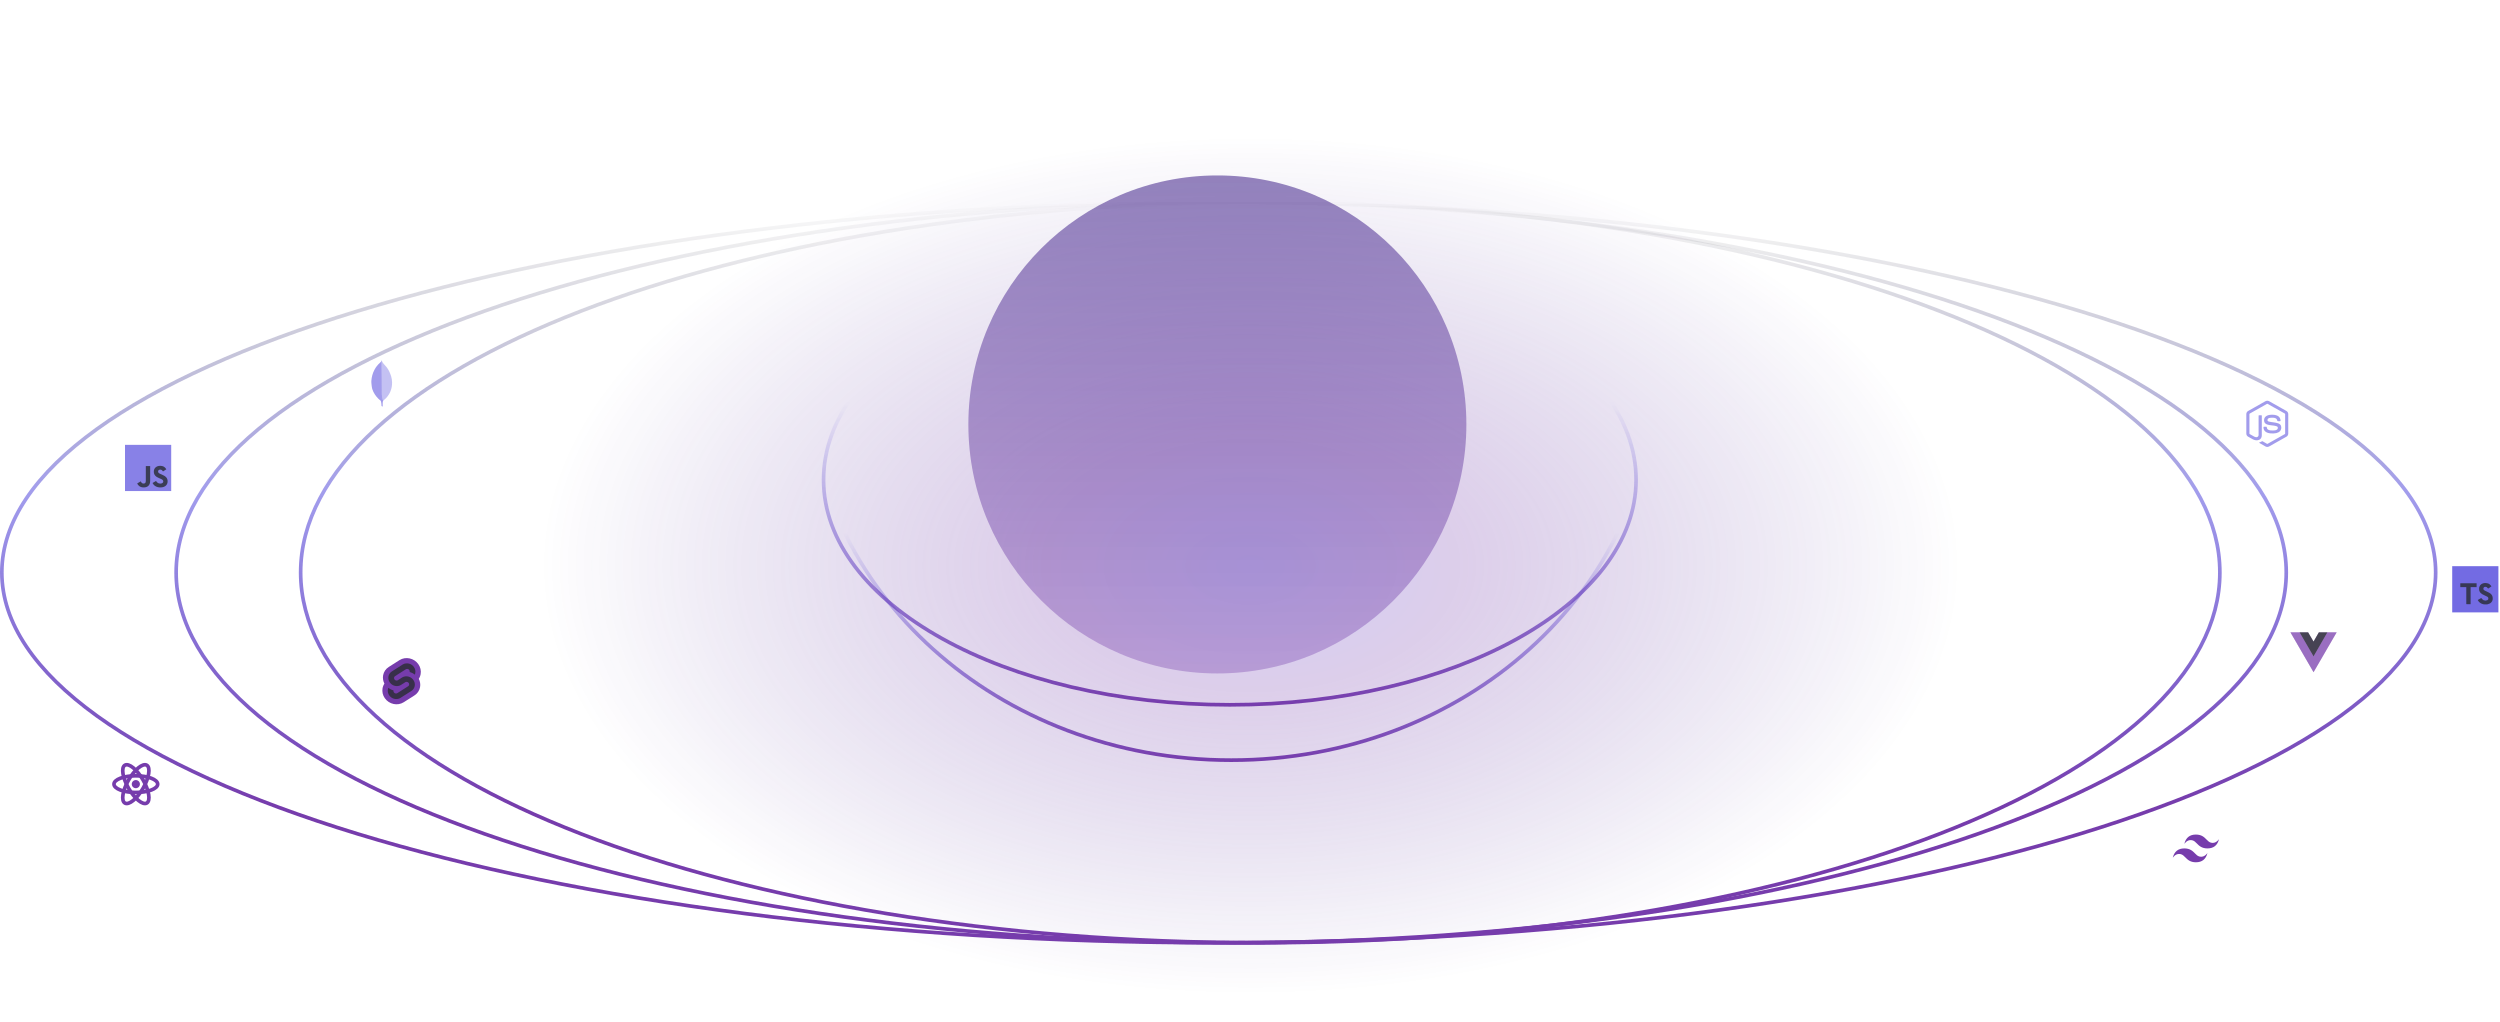 <svg width="680" height="278" viewBox="0 0 680 278" fill="none" xmlns="http://www.w3.org/2000/svg">
<g filter="url(#filter0_d_541_52)">
<path d="M331 85L357 109.112L331 133.224L317.711 120.888L331 108.551" stroke="white"/>
<path d="M331 145L305 120.888L331 96.776L343.711 109.112L331 121.449" stroke="white"/>
</g>
<ellipse cx="340.154" cy="153.829" rx="203.942" ry="124.171" fill="url(#paint0_radial_541_52)"/>
<circle cx="331.124" cy="115.448" r="67.73" fill="url(#paint1_linear_541_52)"/>
<path d="M662.5 155.71C662.5 169.447 653.38 182.63 636.656 194.703C619.944 206.768 595.728 217.654 565.76 226.804C505.829 245.103 423.006 256.428 331.5 256.428C239.994 256.428 157.171 245.103 97.24 226.804C67.272 217.654 43.056 206.768 26.344 194.703C9.619 182.63 0.5 169.447 0.5 155.71C0.5 141.973 9.619 128.79 26.344 116.717C43.056 104.652 67.272 93.766 97.24 84.616C157.171 66.317 239.994 54.992 331.5 54.992C423.006 54.992 505.829 66.317 565.76 84.616C595.728 93.766 619.944 104.652 636.656 116.717C653.38 128.79 662.5 141.973 662.5 155.71Z" stroke="url(#paint2_linear_541_52)"/>
<path d="M621.862 155.71C621.862 169.478 613.938 182.664 599.451 194.724C584.966 206.782 563.977 217.663 537.996 226.811C486.04 245.104 414.23 256.428 334.886 256.428C255.543 256.428 183.733 245.104 131.777 226.811C105.796 217.663 84.807 206.782 70.322 194.724C55.835 182.664 47.911 169.478 47.911 155.71C47.911 141.942 55.835 128.755 70.322 116.695C84.807 104.638 105.796 93.757 131.777 84.609C183.733 66.316 255.543 54.992 334.886 54.992C414.23 54.992 486.04 66.316 537.996 84.609C563.977 93.757 584.966 104.638 599.451 116.695C613.938 128.755 621.862 141.942 621.862 155.71Z" stroke="url(#paint3_linear_541_52)"/>
<path d="M603.801 155.71C603.801 169.497 596.584 182.687 583.412 194.74C570.241 206.793 551.153 217.671 527.525 226.816C480.271 245.105 414.957 256.428 342.788 256.428C270.619 256.428 205.305 245.105 158.052 226.816C134.423 217.671 115.336 206.793 102.164 194.74C88.993 182.687 81.776 169.497 81.776 155.71C81.776 141.923 88.993 128.733 102.164 116.68C115.336 104.627 134.423 93.749 158.052 84.604C205.305 66.314 270.619 54.992 342.788 54.992C414.957 54.992 480.271 66.314 527.525 84.604C551.153 93.749 570.241 104.627 583.412 116.68C596.584 128.733 603.801 141.923 603.801 155.71Z" stroke="url(#paint4_linear_541_52)"/>
<path d="M449.527 103.784C449.527 160.607 398.252 206.76 334.886 206.76C271.521 206.76 220.246 160.607 220.246 103.784C220.246 46.961 271.521 0.808 334.886 0.808C398.252 0.808 449.527 46.961 449.527 103.784Z" stroke="url(#paint5_linear_541_52)"/>
<path d="M445.012 130.499C445.012 147.276 432.774 162.57 412.757 173.698C392.757 184.816 365.094 191.709 334.51 191.709C303.927 191.709 276.263 184.816 256.263 173.698C236.246 162.57 224.009 147.276 224.009 130.499C224.009 113.723 236.246 98.429 256.263 87.301C276.263 76.183 303.927 69.29 334.51 69.29C365.094 69.29 392.757 76.183 412.757 87.301C432.774 98.429 445.012 113.723 445.012 130.499Z" stroke="url(#paint6_linear_541_52)"/>
<path d="M36.946 215.554C40.229 215.554 42.891 214.538 42.891 213.284C42.891 212.03 40.229 211.014 36.946 211.014C33.662 211.014 31 212.03 31 213.284C31 214.538 33.662 215.554 36.946 215.554Z" stroke="#763CAC"/>
<path d="M34.98 214.419C36.621 217.263 38.833 219.06 39.919 218.433C41.004 217.806 40.553 214.993 38.912 212.149C37.27 209.305 35.059 207.508 33.973 208.135C32.887 208.762 33.338 211.575 34.98 214.419Z" stroke="#763CAC"/>
<path d="M34.98 212.149C33.338 214.993 32.887 217.806 33.973 218.433C35.059 219.06 37.27 217.263 38.912 214.419C40.553 211.575 41.004 208.762 39.919 208.135C38.833 207.508 36.621 209.305 34.98 212.149Z" stroke="#763CAC"/>
<path d="M36.946 214.392C37.558 214.392 38.054 213.896 38.054 213.284C38.054 212.672 37.558 212.176 36.946 212.176C36.334 212.176 35.838 212.672 35.838 213.284C35.838 213.896 36.334 214.392 36.946 214.392Z" fill="#763CAC"/>
<path d="M113.797 180.663C112.629 178.993 110.323 178.497 108.656 179.559L105.727 181.425C105.53 181.549 105.347 181.693 105.179 181.854C105.012 182.016 104.862 182.195 104.732 182.388C104.601 182.581 104.491 182.786 104.404 183.002C104.316 183.217 104.251 183.441 104.209 183.67C104.175 183.862 104.156 184.057 104.153 184.252C104.151 184.448 104.164 184.643 104.194 184.835C104.223 185.028 104.269 185.219 104.33 185.404C104.391 185.59 104.467 185.77 104.557 185.942C104.495 186.037 104.437 186.135 104.385 186.236C104.332 186.336 104.285 186.439 104.243 186.545C104.2 186.65 104.164 186.757 104.132 186.866C104.101 186.975 104.076 187.086 104.055 187.198C103.972 187.667 103.983 188.148 104.088 188.613C104.14 188.845 104.216 189.071 104.313 189.288C104.41 189.505 104.529 189.712 104.667 189.905C105.835 191.576 108.141 192.071 109.809 191.009L112.737 189.151C112.934 189.027 113.117 188.883 113.285 188.721C113.452 188.559 113.602 188.38 113.732 188.188C113.862 187.995 113.972 187.789 114.06 187.574C114.148 187.359 114.213 187.135 114.255 186.906C114.29 186.714 114.308 186.519 114.311 186.324C114.313 186.129 114.3 185.934 114.27 185.741C114.24 185.548 114.195 185.358 114.134 185.173C114.073 184.988 113.997 184.808 113.906 184.635C113.968 184.54 114.026 184.442 114.079 184.342C114.131 184.241 114.179 184.138 114.221 184.033C114.263 183.927 114.3 183.82 114.331 183.711C114.363 183.602 114.389 183.491 114.409 183.38C114.451 183.146 114.469 182.908 114.463 182.67C114.458 182.432 114.429 182.196 114.376 181.964C114.324 181.732 114.248 181.506 114.151 181.289C114.054 181.072 113.935 180.865 113.797 180.672" fill="#763CAC"/>
<path d="M108.369 190.067C108.14 190.127 107.903 190.151 107.667 190.139C107.43 190.127 107.197 190.079 106.975 189.996C106.753 189.914 106.545 189.798 106.358 189.653C106.171 189.508 106.007 189.335 105.872 189.141C105.789 189.025 105.718 188.9 105.659 188.77C105.601 188.639 105.556 188.504 105.524 188.364C105.493 188.225 105.475 188.082 105.472 187.94C105.469 187.797 105.48 187.654 105.505 187.513C105.509 187.49 105.514 187.467 105.519 187.445C105.524 187.422 105.529 187.399 105.535 187.377C105.541 187.354 105.547 187.332 105.554 187.309C105.56 187.287 105.567 187.265 105.575 187.243L105.63 187.074L105.78 187.186C105.866 187.249 105.955 187.309 106.047 187.364C106.138 187.42 106.231 187.471 106.327 187.519C106.423 187.566 106.52 187.61 106.62 187.649C106.719 187.689 106.82 187.724 106.922 187.754L107.034 187.787L107.024 187.899C107.019 187.976 107.027 188.052 107.048 188.126C107.058 188.163 107.072 188.199 107.088 188.233C107.105 188.267 107.124 188.3 107.147 188.331C107.187 188.39 107.237 188.442 107.293 188.486C107.349 188.529 107.412 188.564 107.479 188.589C107.546 188.614 107.616 188.628 107.687 188.631C107.759 188.635 107.83 188.628 107.899 188.61C107.915 188.606 107.93 188.601 107.946 188.595C107.961 188.59 107.977 188.584 107.992 188.577C108.007 188.571 108.021 188.564 108.036 188.556C108.051 188.548 108.065 188.54 108.078 188.531L111.002 186.665C111.038 186.643 111.072 186.617 111.102 186.587C111.132 186.558 111.159 186.525 111.183 186.49C111.207 186.455 111.227 186.418 111.243 186.378C111.258 186.339 111.27 186.299 111.278 186.257C111.285 186.214 111.288 186.171 111.287 186.128C111.286 186.085 111.28 186.042 111.271 186C111.261 185.958 111.248 185.917 111.23 185.878C111.212 185.839 111.19 185.801 111.165 185.766C111.124 185.708 111.075 185.656 111.019 185.612C110.962 185.569 110.899 185.534 110.833 185.509C110.766 185.484 110.696 185.47 110.624 185.466C110.553 185.463 110.482 185.47 110.413 185.488C110.397 185.492 110.381 185.497 110.366 185.502C110.35 185.508 110.335 185.514 110.32 185.52C110.305 185.527 110.29 185.534 110.276 185.542C110.261 185.549 110.247 185.558 110.233 185.567L109.11 186.279C109.065 186.308 109.018 186.336 108.97 186.361C108.922 186.387 108.873 186.41 108.823 186.432C108.774 186.454 108.723 186.474 108.672 186.492C108.621 186.51 108.569 186.526 108.516 186.54C108.288 186.599 108.051 186.623 107.815 186.611C107.579 186.599 107.346 186.55 107.125 186.468C106.903 186.386 106.696 186.271 106.509 186.126C106.322 185.981 106.159 185.809 106.024 185.615C105.941 185.498 105.87 185.374 105.812 185.243C105.753 185.113 105.708 184.977 105.677 184.838C105.646 184.698 105.629 184.556 105.626 184.413C105.622 184.27 105.634 184.128 105.659 183.987C105.709 183.71 105.815 183.447 105.972 183.214C106.13 182.981 106.334 182.783 106.572 182.633L109.505 180.767C109.55 180.738 109.597 180.711 109.644 180.686C109.692 180.66 109.741 180.636 109.79 180.615C109.839 180.593 109.89 180.573 109.941 180.555C109.991 180.537 110.043 180.521 110.095 180.507C110.324 180.447 110.561 180.423 110.797 180.435C111.034 180.447 111.267 180.495 111.489 180.578C111.711 180.66 111.919 180.776 112.106 180.921C112.293 181.066 112.456 181.239 112.591 181.433C112.674 181.549 112.746 181.673 112.804 181.804C112.863 181.934 112.908 182.07 112.94 182.21C112.971 182.349 112.989 182.491 112.992 182.634C112.996 182.777 112.985 182.92 112.959 183.061C112.955 183.084 112.95 183.107 112.945 183.13C112.94 183.153 112.935 183.176 112.929 183.198C112.923 183.221 112.917 183.244 112.91 183.266C112.904 183.289 112.897 183.311 112.89 183.334L112.834 183.502L112.684 183.39C112.598 183.326 112.509 183.267 112.417 183.211C112.326 183.155 112.232 183.103 112.136 183.055C111.944 182.959 111.744 182.88 111.539 182.817L111.427 182.785L111.437 182.673C111.44 182.634 111.44 182.596 111.436 182.557C111.433 182.519 111.426 182.481 111.416 182.444C111.406 182.407 111.393 182.371 111.376 182.336C111.36 182.301 111.34 182.268 111.318 182.237C111.277 182.179 111.227 182.128 111.171 182.086C111.115 182.043 111.053 182.009 110.986 181.985C110.853 181.937 110.707 181.93 110.57 181.966C110.554 181.971 110.538 181.975 110.523 181.981C110.508 181.986 110.492 181.992 110.477 181.999C110.462 182.005 110.447 182.013 110.433 182.02C110.418 182.028 110.404 182.036 110.39 182.045L107.461 183.907C107.425 183.93 107.392 183.956 107.362 183.985C107.332 184.015 107.304 184.047 107.281 184.082C107.257 184.117 107.237 184.154 107.221 184.193C107.205 184.233 107.194 184.273 107.186 184.315C107.179 184.357 107.176 184.401 107.177 184.444C107.179 184.53 107.199 184.615 107.234 184.694C107.252 184.734 107.273 184.771 107.298 184.806C107.339 184.864 107.388 184.916 107.444 184.959C107.5 185.003 107.562 185.037 107.628 185.062C107.762 185.112 107.907 185.12 108.045 185.085C108.061 185.08 108.076 185.076 108.092 185.07C108.107 185.065 108.123 185.059 108.138 185.052C108.153 185.046 108.167 185.038 108.182 185.031C108.196 185.023 108.211 185.015 108.224 185.006L109.347 184.295C109.393 184.265 109.44 184.238 109.488 184.212C109.536 184.186 109.585 184.162 109.635 184.14C109.684 184.119 109.735 184.099 109.786 184.081C109.838 184.063 109.89 184.047 109.942 184.033C110.172 183.973 110.408 183.949 110.645 183.961C110.881 183.973 111.114 184.021 111.336 184.103C111.558 184.185 111.766 184.301 111.953 184.446C112.14 184.591 112.304 184.763 112.439 184.958C112.522 185.074 112.593 185.199 112.651 185.329C112.71 185.459 112.755 185.595 112.787 185.735C112.818 185.874 112.836 186.016 112.839 186.159C112.843 186.302 112.832 186.445 112.807 186.586C112.782 186.724 112.743 186.859 112.69 186.989C112.638 187.119 112.572 187.243 112.493 187.359C112.415 187.475 112.325 187.583 112.224 187.681C112.123 187.778 112.013 187.865 111.894 187.94L108.964 189.805C108.918 189.835 108.871 189.862 108.824 189.888C108.776 189.913 108.727 189.937 108.677 189.959C108.627 189.981 108.576 190.001 108.525 190.019C108.474 190.037 108.422 190.053 108.369 190.067" fill="#282C33" fill-opacity="0.8"/>
<path d="M616.188 109.134C616.5 108.956 616.906 108.955 617.217 109.134C618.783 110.019 620.35 110.903 621.917 111.789C622.211 111.955 622.408 112.282 622.405 112.622V117.947C622.407 118.301 622.191 118.636 621.88 118.798C620.319 119.679 618.758 120.56 617.197 121.44C616.879 121.622 616.465 121.608 616.157 121.411C615.689 121.14 615.22 120.87 614.752 120.599C614.656 120.542 614.548 120.497 614.481 120.404C614.54 120.323 614.647 120.313 614.734 120.278C614.929 120.216 615.109 120.116 615.288 120.02C615.334 119.988 615.389 120 615.433 120.028C615.833 120.258 616.23 120.494 616.631 120.721C616.717 120.771 616.804 120.705 616.877 120.664C618.409 119.798 619.943 118.935 621.475 118.069C621.532 118.042 621.563 117.982 621.558 117.92C621.56 116.163 621.559 114.406 621.559 112.649C621.565 112.579 621.525 112.514 621.461 112.485C619.905 111.609 618.35 110.731 616.794 109.855C616.767 109.836 616.735 109.826 616.703 109.826C616.67 109.826 616.638 109.836 616.611 109.854C615.055 110.731 613.501 111.609 611.945 112.486C611.881 112.515 611.839 112.578 611.846 112.649C611.846 114.406 611.846 116.163 611.846 117.92C611.844 117.95 611.85 117.981 611.865 118.007C611.88 118.033 611.903 118.055 611.931 118.068C612.346 118.303 612.762 118.537 613.177 118.771C613.411 118.897 613.698 118.972 613.956 118.876C614.184 118.794 614.343 118.562 614.339 118.32C614.341 116.574 614.338 114.827 614.34 113.081C614.335 113.003 614.408 112.939 614.484 112.947C614.683 112.945 614.883 112.944 615.082 112.947C615.166 112.945 615.223 113.029 615.213 113.107C615.212 114.864 615.215 116.622 615.211 118.38C615.212 118.848 615.019 119.358 614.586 119.587C614.052 119.863 613.393 119.805 612.865 119.54C612.409 119.312 611.973 119.043 611.525 118.799C611.213 118.637 610.998 118.3 611 117.947V112.622C610.997 112.275 611.202 111.942 611.505 111.778C613.066 110.897 614.627 110.015 616.188 109.134Z" fill="#4338D9" fill-opacity="0.493"/>
<path d="M617.55 112.823C618.231 112.779 618.959 112.797 619.572 113.132C620.047 113.389 620.309 113.929 620.318 114.456C620.305 114.527 620.23 114.566 620.162 114.561C619.965 114.561 619.767 114.564 619.57 114.56C619.486 114.563 619.437 114.486 619.427 114.412C619.37 114.16 619.232 113.91 618.995 113.788C618.631 113.606 618.208 113.615 617.811 113.619C617.521 113.634 617.209 113.659 616.964 113.83C616.775 113.959 616.718 114.22 616.785 114.43C616.848 114.581 617.023 114.629 617.165 114.674C617.985 114.889 618.855 114.867 619.66 115.15C619.993 115.265 620.319 115.489 620.433 115.838C620.582 116.305 620.517 116.864 620.184 117.24C619.914 117.548 619.521 117.717 619.129 117.808C618.608 117.924 618.067 117.927 617.538 117.875C617.04 117.819 616.522 117.688 616.137 117.349C615.809 117.063 615.648 116.619 615.664 116.19C615.668 116.117 615.74 116.067 615.81 116.073C616.008 116.071 616.207 116.07 616.406 116.073C616.486 116.067 616.545 116.136 616.549 116.211C616.585 116.451 616.676 116.703 616.885 116.845C617.29 117.106 617.797 117.088 618.26 117.096C618.643 117.079 619.074 117.074 619.387 116.82C619.552 116.676 619.601 116.434 619.556 116.226C619.508 116.05 619.324 115.968 619.166 115.914C618.356 115.658 617.477 115.751 616.675 115.461C616.349 115.346 616.034 115.129 615.909 114.794C615.735 114.321 615.815 113.735 616.182 113.372C616.541 113.012 617.058 112.873 617.55 112.823V112.823Z" fill="#4338D9" fill-opacity="0.493"/>
<path d="M667 154H679.568V166.568H667V154Z" fill="#4338D9" fill-opacity="0.74"/>
<path d="M673.035 158.654H673.638V159.695H672.008V164.326L671.964 164.337C671.906 164.353 671.13 164.353 670.963 164.335L670.829 164.324V159.695H669.199V158.654L669.716 158.648C669.999 158.644 670.725 158.644 671.33 158.648C671.935 158.652 672.701 158.654 673.035 158.654V158.654ZM677.636 163.835C677.396 164.088 677.139 164.229 676.711 164.345C676.524 164.396 676.493 164.398 676.073 164.396C675.653 164.394 675.619 164.394 675.415 164.341C674.887 164.206 674.46 163.941 674.17 163.566C674.087 163.46 673.952 163.24 673.952 163.212C673.952 163.204 673.971 163.187 673.997 163.175C674.023 163.163 674.076 163.13 674.119 163.104C674.162 163.079 674.241 163.032 674.294 163.004C674.347 162.977 674.5 162.886 674.633 162.806C674.767 162.725 674.889 162.66 674.902 162.66C674.916 162.66 674.942 162.688 674.961 162.721C675.079 162.92 675.354 163.173 675.548 163.259C675.668 163.31 675.933 163.367 676.061 163.367C676.179 163.367 676.395 163.316 676.511 163.263C676.634 163.206 676.697 163.149 676.772 163.035C676.823 162.955 676.829 162.933 676.827 162.78C676.827 162.639 676.819 162.599 676.78 162.535C676.67 162.354 676.521 162.26 675.916 161.993C675.291 161.716 675.01 161.551 674.783 161.329C674.614 161.164 674.58 161.119 674.474 160.913C674.337 160.647 674.319 160.561 674.317 160.166C674.315 159.889 674.321 159.799 674.351 159.705C674.392 159.563 674.525 159.29 674.586 159.222C674.712 159.074 674.757 159.029 674.845 158.957C675.112 158.737 675.529 158.591 675.927 158.578C675.973 158.578 676.122 158.585 676.261 158.595C676.662 158.629 676.935 158.727 677.198 158.937C677.396 159.094 677.697 159.463 677.667 159.512C677.648 159.542 676.864 160.064 676.813 160.08C676.782 160.09 676.76 160.078 676.717 160.027C676.45 159.707 676.342 159.638 676.083 159.622C675.898 159.611 675.8 159.632 675.676 159.715C675.546 159.801 675.484 159.933 675.484 160.115C675.486 160.382 675.588 160.508 675.965 160.695C676.208 160.814 676.416 160.913 676.432 160.913C676.456 160.913 676.96 161.164 677.092 161.243C677.705 161.602 677.954 161.971 678.019 162.607C678.066 163.087 677.931 163.524 677.636 163.835V163.835Z" fill="#282C33" fill-opacity="0.8"/>
<path d="M633.055 172H635.568L629.284 182.84L623 172H627.807L629.284 174.514L630.73 172H633.055Z" fill="#763CAC" fill-opacity="0.49"/>
<path d="M623 172L629.284 182.84L635.568 172H633.055L629.284 178.504L625.482 172H623Z" fill="#763CAC" fill-opacity="0.49"/>
<path d="M625.482 172L629.284 178.536L633.055 172H630.729L629.284 174.514L627.807 172H625.482Z" fill="#282C33" fill-opacity="0.8"/>
<path d="M597.284 227C595.608 227 594.561 227.838 594.142 229.513C594.77 228.675 595.504 228.361 596.341 228.571C596.82 228.69 597.161 229.037 597.54 229.421C598.156 230.046 598.869 230.769 600.426 230.769C602.102 230.769 603.149 229.932 603.568 228.256C602.94 229.094 602.207 229.408 601.369 229.199C600.891 229.079 600.549 228.733 600.171 228.349C599.555 227.724 598.842 227 597.284 227V227ZM594.142 230.769C592.466 230.769 591.419 231.607 591 233.282C591.628 232.445 592.362 232.131 593.199 232.34C593.677 232.46 594.019 232.806 594.397 233.19C595.013 233.815 595.727 234.539 597.284 234.539C598.96 234.539 600.007 233.701 600.426 232.026C599.798 232.864 599.065 233.178 598.227 232.968C597.749 232.849 597.407 232.502 597.029 232.118C596.413 231.493 595.7 230.769 594.142 230.769V230.769Z" fill="#763CAC"/>
<path d="M103.783 98.034L104.119 98.664C104.194 98.781 104.276 98.883 104.372 98.979C104.654 99.258 104.917 99.555 105.159 99.869C105.727 100.615 106.111 101.444 106.384 102.34C106.549 102.888 106.638 103.449 106.644 104.017C106.672 105.715 106.09 107.173 104.916 108.384C104.725 108.576 104.519 108.753 104.3 108.911C104.184 108.911 104.129 108.822 104.081 108.74C103.993 108.588 103.935 108.421 103.909 108.247C103.868 108.042 103.841 107.836 103.854 107.624V107.529C103.845 107.508 103.742 98.083 103.783 98.034V98.034Z" fill="#4338D9" fill-opacity="0.31"/>
<path d="M103.783 98.013C103.77 97.986 103.756 98.007 103.742 98.02C103.749 98.158 103.701 98.28 103.626 98.397C103.543 98.513 103.434 98.603 103.325 98.698C102.716 99.225 102.237 99.862 101.853 100.574C101.342 101.532 101.079 102.559 101.005 103.641C100.971 104.031 101.128 105.407 101.251 105.804C101.586 106.858 102.189 107.741 102.969 108.508C103.161 108.692 103.366 108.863 103.578 109.028C103.64 109.028 103.646 108.973 103.66 108.932C103.687 108.845 103.708 108.756 103.722 108.665L103.86 107.639L103.783 98.013Z" fill="#4338D9" fill-opacity="0.493"/>
<path d="M104.119 109.328C104.132 109.171 104.208 109.041 104.29 108.911C104.207 108.877 104.146 108.809 104.098 108.733C104.057 108.661 104.023 108.586 103.996 108.507C103.9 108.22 103.88 107.918 103.852 107.624V107.447C103.818 107.474 103.811 107.707 103.811 107.741C103.791 108.052 103.75 108.36 103.688 108.665C103.667 108.788 103.654 108.911 103.578 109.021C103.578 109.035 103.578 109.048 103.585 109.069C103.708 109.432 103.742 109.801 103.762 110.178V110.315C103.762 110.48 103.756 110.445 103.892 110.5C103.947 110.52 104.008 110.527 104.063 110.568C104.105 110.568 104.111 110.534 104.111 110.507L104.091 110.281V109.651C104.084 109.541 104.105 109.432 104.118 109.329L104.119 109.328Z" fill="#4338D9" fill-opacity="0.493"/>
<path d="M46.568 121H34V133.568H46.568V121Z" fill="#4338D9" fill-opacity="0.63"/>
<path d="M42.443 130.819C42.696 131.232 43.025 131.536 43.608 131.536C44.097 131.536 44.41 131.292 44.41 130.954C44.41 130.549 44.089 130.405 43.55 130.17L43.255 130.043C42.402 129.68 41.836 129.225 41.836 128.263C41.836 127.378 42.511 126.703 43.566 126.703C44.317 126.703 44.857 126.965 45.246 127.649L44.326 128.239C44.123 127.876 43.905 127.733 43.566 127.733C43.22 127.733 43.001 127.953 43.001 128.239C43.001 128.594 43.22 128.737 43.727 128.957L44.022 129.083C45.026 129.513 45.592 129.952 45.592 130.938C45.592 132.002 44.757 132.584 43.635 132.584C42.538 132.584 41.83 132.062 41.483 131.377L42.443 130.819ZM38.271 130.921C38.456 131.251 38.625 131.529 39.031 131.529C39.419 131.529 39.663 131.377 39.663 130.787V126.771H40.845V130.803C40.845 132.026 40.128 132.582 39.081 132.582C38.135 132.582 37.588 132.093 37.309 131.503L38.271 130.921Z" fill="#282C33" fill-opacity="0.8"/>
<defs>
<filter id="filter0_d_541_52" x="292.265" y="76.633" width="77.471" height="84.733" filterUnits="userSpaceOnUse" color-interpolation-filters="sRGB">
<feFlood flood-opacity="0" result="BackgroundImageFix"/>
<feColorMatrix in="SourceAlpha" type="matrix" values="0 0 0 0 0 0 0 0 0 0 0 0 0 0 0 0 0 0 127 0" result="hardAlpha"/>
<feOffset dy="4"/>
<feGaussianBlur stdDeviation="6"/>
<feComposite in2="hardAlpha" operator="out"/>
<feColorMatrix type="matrix" values="0 0 0 0 1 0 0 0 0 1 0 0 0 0 1 0 0 0 0.5 0"/>
<feBlend mode="normal" in2="BackgroundImageFix" result="effect1_dropShadow_541_52"/>
<feBlend mode="normal" in="SourceGraphic" in2="effect1_dropShadow_541_52" result="shape"/>
</filter>
<radialGradient id="paint0_radial_541_52" cx="0" cy="0" r="1" gradientUnits="userSpaceOnUse" gradientTransform="translate(340.154 153.829) rotate(90) scale(124.171 203.942)">
<stop offset="0" stop-color="#4338D9" stop-opacity="0.26"/>
<stop offset="0.276" stop-color="#763CAC" stop-opacity="0.25"/>
<stop offset="0.943" stop-color="#320F85" stop-opacity="0"/>
</radialGradient>
<linearGradient id="paint1_linear_541_52" x1="331.124" y1="47.718" x2="331.124" y2="183.178" gradientUnits="userSpaceOnUse">
<stop stop-color="#301080" stop-opacity="0.51"/>
<stop offset="1" stop-color="#7840AD" stop-opacity="0.36"/>
</linearGradient>
<linearGradient id="paint2_linear_541_52" x1="331.5" y1="54.492" x2="331.5" y2="256.928" gradientUnits="userSpaceOnUse">
<stop stop-opacity="0"/>
<stop offset="0.391" stop-color="#4338D9" stop-opacity="0.493"/>
<stop offset="0.812" stop-color="#763CAC"/>
</linearGradient>
<linearGradient id="paint3_linear_541_52" x1="334.886" y1="54.492" x2="334.886" y2="256.928" gradientUnits="userSpaceOnUse">
<stop stop-opacity="0"/>
<stop offset="0.391" stop-color="#4338D9" stop-opacity="0.493"/>
<stop offset="0.812" stop-color="#763CAC"/>
</linearGradient>
<linearGradient id="paint4_linear_541_52" x1="342.788" y1="54.492" x2="342.788" y2="256.928" gradientUnits="userSpaceOnUse">
<stop stop-opacity="0"/>
<stop offset="0.391" stop-color="#4338D9" stop-opacity="0.493"/>
<stop offset="0.812" stop-color="#763CAC"/>
</linearGradient>
<linearGradient id="paint5_linear_541_52" x1="334.886" y1="0.308" x2="334.886" y2="207.26" gradientUnits="userSpaceOnUse">
<stop offset="0.698" stop-color="#4338D9" stop-opacity="0"/>
<stop offset="1" stop-color="#763CAC"/>
</linearGradient>
<linearGradient id="paint6_linear_541_52" x1="334.51" y1="68.79" x2="334.51" y2="192.209" gradientUnits="userSpaceOnUse">
<stop offset="0.328" stop-color="#4338D9" stop-opacity="0"/>
<stop offset="1" stop-color="#763CAC"/>
</linearGradient>
</defs>
</svg>
